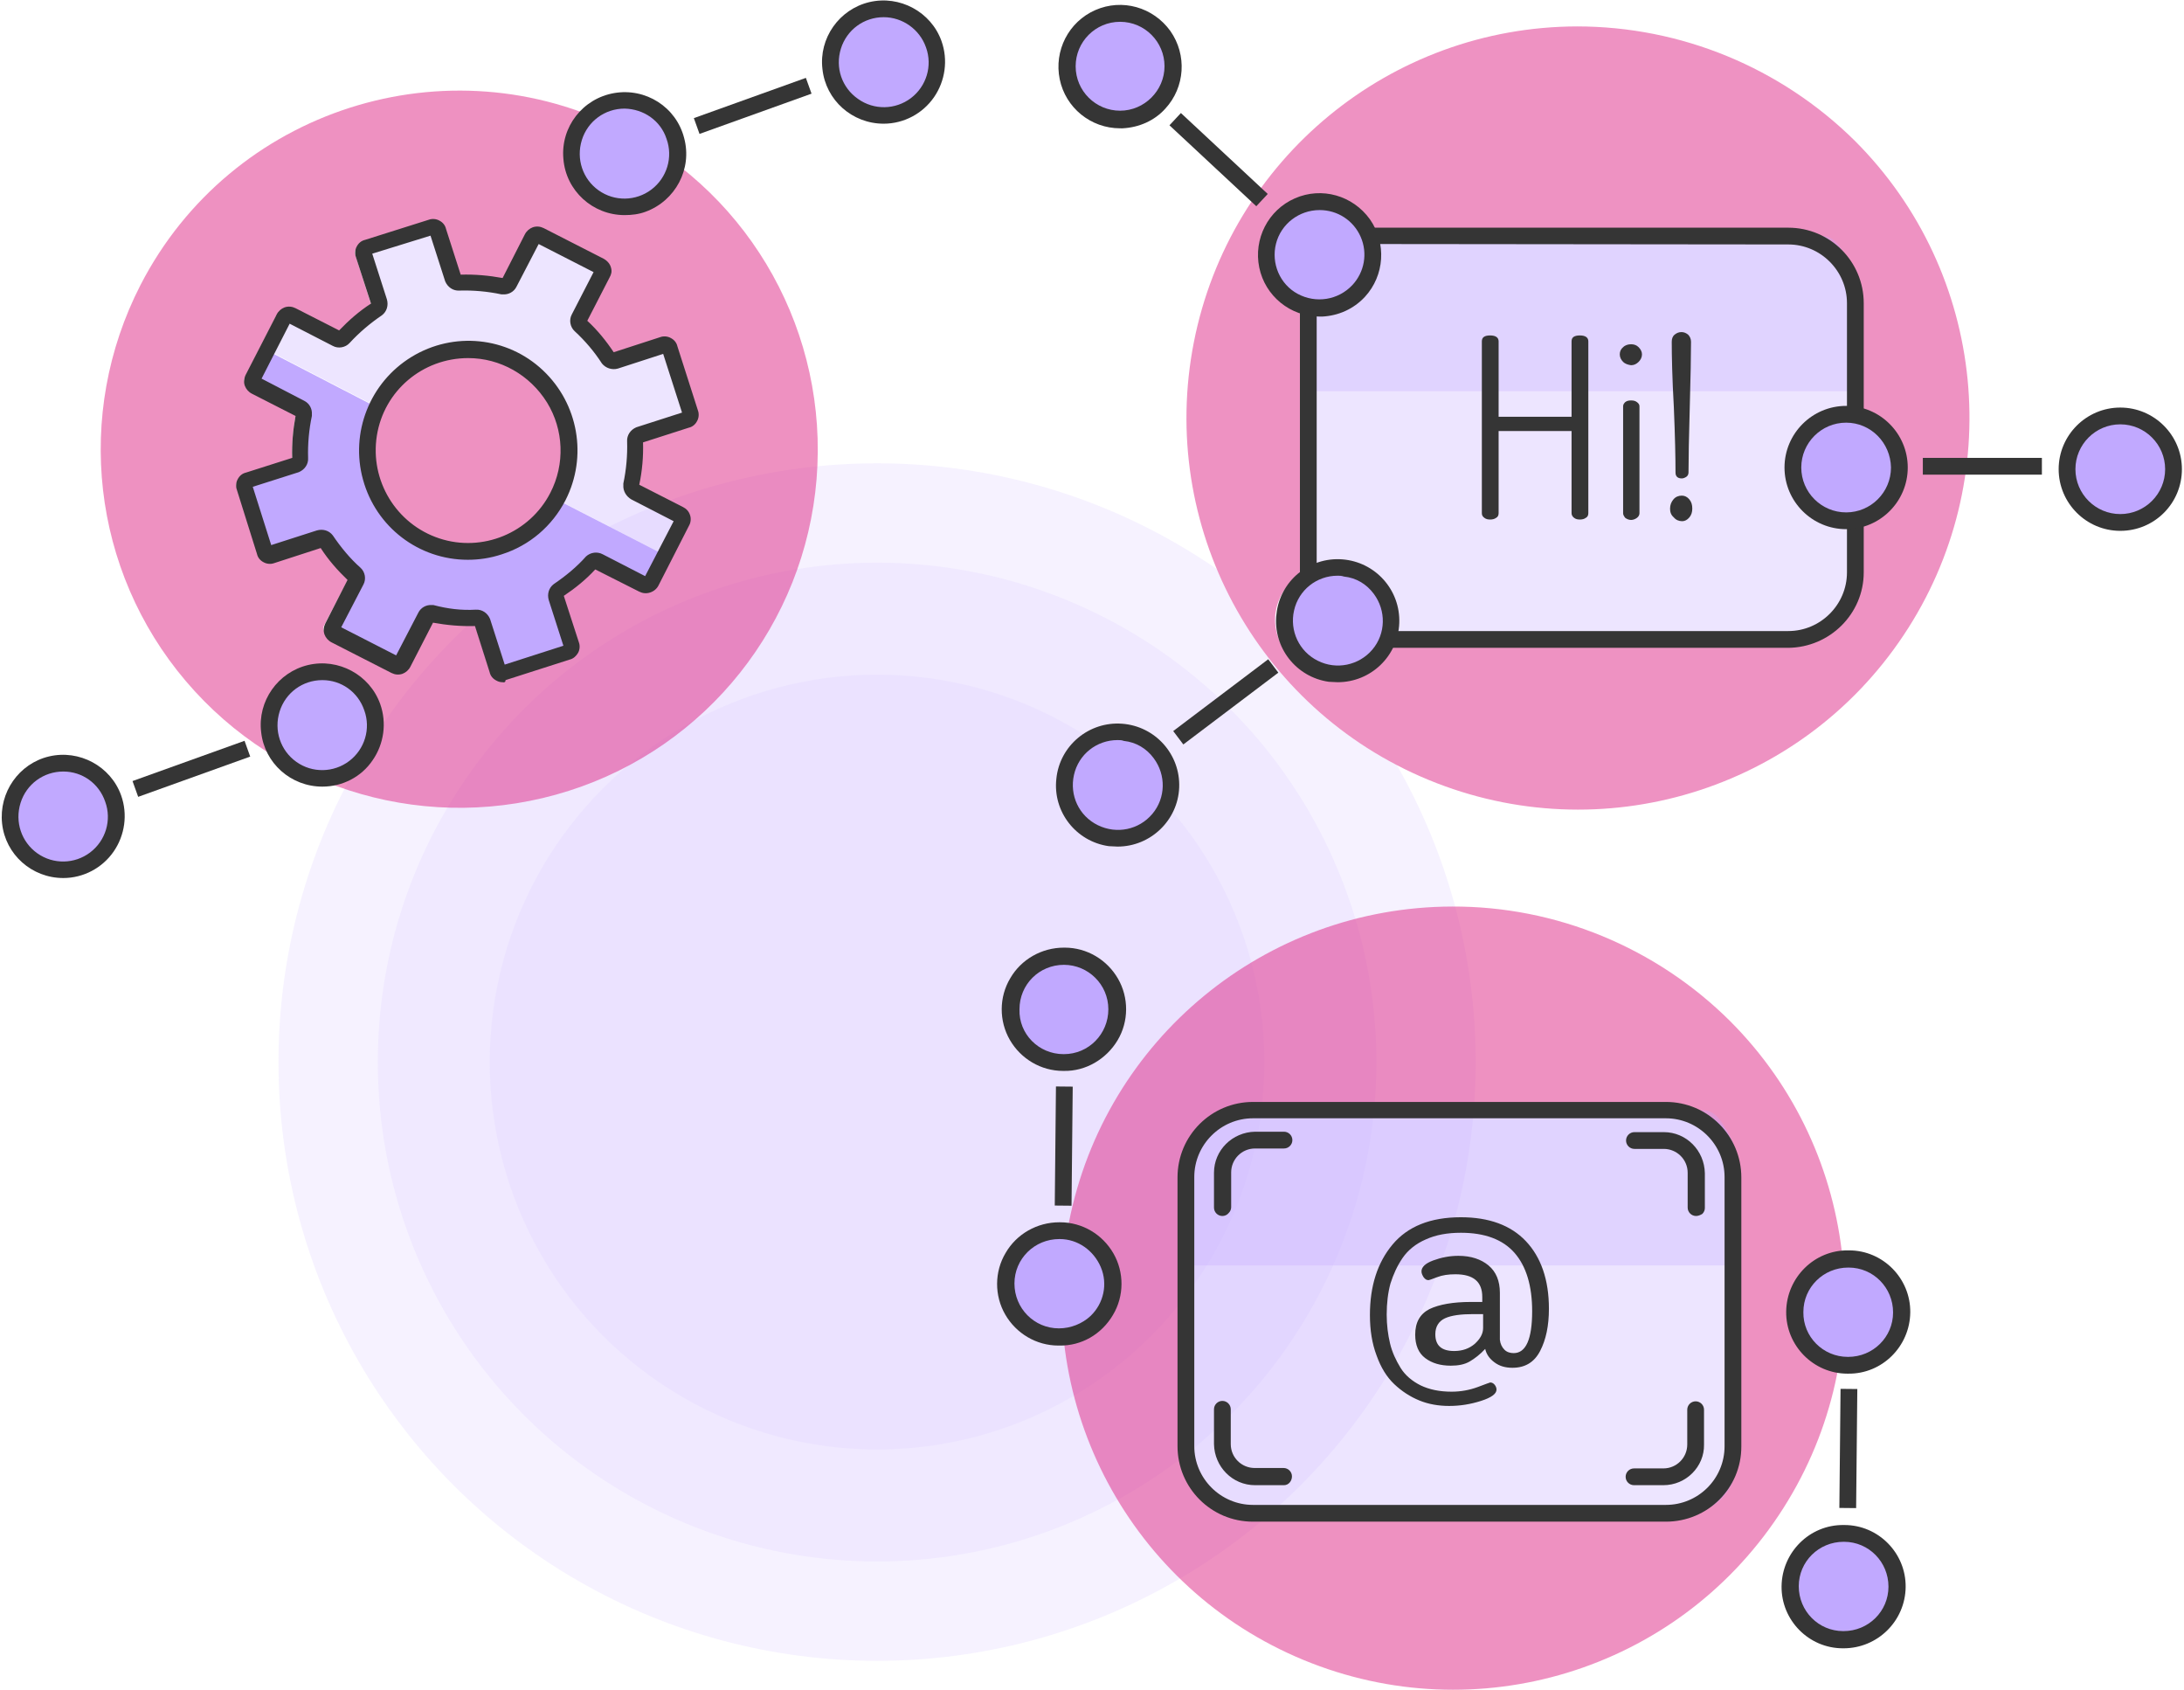 <?xml version="1.0" encoding="utf-8"?>
<!-- Generator: Adobe Illustrator 21.0.0, SVG Export Plug-In . SVG Version: 6.00 Build 0)  -->
<svg version="1.1" id="Layer_1" xmlns="http://www.w3.org/2000/svg" xmlns:xlink="http://www.w3.org/1999/xlink" x="0px" y="0px"
	 viewBox="0 0 521 403" style="enable-background:new 0 0 521 403;" xml:space="preserve">
<style type="text/css">
	.st0{opacity:0.5;}
	.st1{opacity:0.3;fill:#C1A9FF;enable-background:new    ;}
	.st2{fill:#EE92C2;}
	.st3{fill:#353535;}
	.st4{fill:#C1A9FF;}
	.st5{opacity:0.5;fill:#DE2585;enable-background:new    ;}
	.st6{enable-background:new    ;}
	.st7{fill:none;}
</style>
<title>conversion</title>
<desc>Created with Sketch.</desc>
<g>
	<g id="Group_24" transform="translate(68.431, 113.494)" class="st0">
		<circle id="Ellipse_52" class="st1" cx="140.8" cy="139.8" r="92.4"/>
		<circle id="Ellipse_53" class="st1" cx="140.8" cy="139.8" r="119.1"/>
		<circle id="Ellipse_54" class="st1" cx="140.8" cy="139.8" r="142.8"/>
	</g>
	<path id="Path_95" class="st2" d="M376.2,6.3c-44.5,0.1-82.8,31.6-91.4,75.3s14.8,87.4,56,104.4s88.6,2.6,113.3-34.5
		c24.7-37,19.9-86.4-11.6-117.9C424.8,16.1,401,6.3,376.2,6.3z M441.3,124v12.4c0,4.3-1.7,8.3-4.7,11.3c-3,3-7.1,4.7-11.3,4.7h-95.7
		c-1.9,4.4-5.9,7.4-10.6,8c-4.7,0.6-9.4-1.3-12.3-5c-2-2.7-2.9-6.1-2.4-9.4c0.5-3.3,2.3-6.3,5-8.4c0.5-0.4,1-0.7,1.6-1
		c0-0.1,0-0.2,0-0.3V73.2c-2.2-0.5-4.2-1.6-5.9-3.1c-2.6-2.4-4-5.8-4-9.3c-0.4-5.2,2.5-10.1,7.2-12.4c4.7-2.3,10.3-1.4,14.2,2.2
		c1.6,1.5,2.9,3.5,3.5,5.6h107.8c4.7,0,8.5,9.4,8.5,20.9v16.1h-0.7v5.2c2.4,0.6,4.6,1.8,6.2,3.6l0.2,0.2c3.5,3.3,4.8,8.2,3.4,12.8
		C449.8,119.7,446,123.2,441.3,124L441.3,124z"/>
	<path id="Rectangle_30" class="st1" d="M324,56.2h106.6c6.6,0,12,5.4,12,12v72.2c0,6.6-5.4,12-12,12H324c-6.6,0-12-5.4-12-12V68.2
		C312,61.6,317.4,56.2,324,56.2z"/>
	<path id="Path_96" class="st1" d="M443.4,77.2v16.1H312.7V77.2c0-11.5,3.8-20.9,8.5-20.9h113.6C439.5,56.2,443.4,65.6,443.4,77.2z"
		/>
	<path id="Path_98" class="st3" d="M426.6,154.5h-98.5c-10,0-18-8.1-18-18V72.3c0-10,8.1-18,18-18h98.5c10,0,18,8.1,18,18v64.2
		C444.6,146.4,436.5,154.4,426.6,154.5z M328.1,58.2c-3.7,0-7.3,1.5-9.9,4.1c-2.6,2.6-4.1,6.2-4.1,10v64.2c0,7.7,6.3,14,14,14h98.5
		c7.7,0,14-6.3,14-14V72.3c0-7.7-6.3-14-14-14L328.1,58.2z"/>
	<circle id="Ellipse_55" class="st4" cx="439.7" cy="110.9" r="12.7"/>
	<path id="Path_99" class="st3" d="M440.4,126.2c-8.1,0-14.7-6.6-14.7-14.7s6.6-14.7,14.7-14.7s14.7,6.6,14.7,14.7
		S448.5,126.2,440.4,126.2z M440.4,100.8c-5.9,0-10.7,4.8-10.7,10.7c0,5.9,4.8,10.7,10.7,10.7s10.7-4.8,10.7-10.7
		C451,105.6,446.3,100.8,440.4,100.8L440.4,100.8z"/>
	<circle id="Ellipse_56" class="st4" cx="505.2" cy="111.2" r="12.7"/>
	<path id="Path_100" class="st3" d="M505.8,126.6c-8.1,0-14.7-6.6-14.7-14.7s6.6-14.7,14.7-14.7s14.7,6.6,14.7,14.7
		S514,126.6,505.8,126.6z M505.8,101.2c-5.9,0-10.7,4.8-10.7,10.7c0,5.9,4.8,10.7,10.7,10.7s10.7-4.8,10.7-10.7
		C516.5,106,511.7,101.2,505.8,101.2L505.8,101.2z"/>
	<rect id="Rectangle_31" x="458.7" y="109.2" class="st3" width="28.4" height="4"/>
	
		<ellipse id="Ellipse_57" transform="matrix(0.682 -0.731 0.731 0.682 73.979 200.092)" class="st4" cx="267.2" cy="14.9" rx="12.7" ry="12.7"/>
	<path id="Path_101" class="st3" d="M267.2,30.6c-7,0-13-4.9-14.4-11.7s2.1-13.7,8.5-16.5s13.8-0.7,17.9,5c4,5.7,3.5,13.4-1.2,18.5
		c-2.6,2.9-6.3,4.5-10.2,4.7L267.2,30.6z M267.2,5.2c-5.9,0-10.6,4.8-10.6,10.6c0,5.9,4.8,10.6,10.6,10.6s10.6-4.8,10.6-10.6
		S273.1,5.2,267.2,5.2L267.2,5.2z"/>
	
		<ellipse id="Ellipse_58" transform="matrix(0.682 -0.731 0.731 0.682 56.258 249.221)" class="st4" cx="314.8" cy="59.9" rx="12.7" ry="12.7"/>
	<path id="Path_102" class="st3" d="M314.8,75.5c-7,0-13-4.9-14.4-11.7s2.1-13.7,8.5-16.5s13.8-0.7,17.9,5c4,5.7,3.5,13.4-1.2,18.5
		c-2.7,2.9-6.3,4.5-10.2,4.7L314.8,75.5z M314.8,50.1c-4.9,0-9.2,3.3-10.4,8c-1.2,4.7,0.9,9.7,5.2,12c4.3,2.3,9.6,1.5,13-2.1
		c2.9-3.1,3.7-7.6,2-11.5C322.9,52.6,319.1,50.1,314.8,50.1z"/>
	
		<rect id="Rectangle_32" x="288.6" y="24" transform="matrix(0.682 -0.732 0.732 0.682 64.587 224.77)" class="st3" width="4" height="28.3"/>
	
		<ellipse id="Ellipse_59" transform="matrix(0.798 -0.603 0.603 0.798 -59.066 198.031)" class="st4" cx="265.6" cy="187.1" rx="12.7" ry="12.7"/>
	<path id="Path_103" class="st3" d="M266.6,201.9c-0.7,0-1.4-0.1-2.1-0.1c-7.8-1.1-13.4-8.2-12.5-16.1c0.8-7.9,7.8-13.7,15.7-13.1
		c7.9,0.6,13.9,7.3,13.6,15.2C281,195.6,274.5,201.9,266.6,201.9z M266.6,176.5c-5,0-9.3,3.4-10.4,8.3s1.2,9.8,5.7,12
		s9.8,1.1,13-2.7c3.2-3.8,3.3-9.3,0.3-13.3c-1.7-2.3-4.2-3.8-7.1-4.1C267.6,176.5,267.1,176.5,266.6,176.5L266.6,176.5z"/>
	
		<ellipse id="Ellipse_60" transform="matrix(0.798 -0.603 0.603 0.798 -24.812 221.74)" class="st4" cx="318.1" cy="147.9" rx="12.7" ry="12.7"/>
	<path id="Path_104" class="st3" d="M319.1,162.7c-0.7,0-1.4-0.1-2.1-0.1c-7.8-1.1-13.4-8.2-12.5-16.1c0.8-7.9,7.8-13.7,15.7-13.1
		c7.9,0.6,13.9,7.3,13.6,15.2S327,162.7,319.1,162.7z M319.1,137.3c-5,0-9.3,3.4-10.4,8.3c-1.1,4.8,1.2,9.8,5.7,12
		c4.4,2.2,9.8,1.1,13-2.7s3.3-9.3,0.3-13.3c-1.7-2.3-4.2-3.8-7.1-4.1C320,137.3,319.5,137.3,319.1,137.3L319.1,137.3z"/>
	
		<rect id="Rectangle_33" x="278.1" y="165.3" transform="matrix(0.798 -0.603 0.603 0.798 -41.725 210.137)" class="st3" width="28.4" height="4"/>
	<path id="Path_105" class="st5" d="M346.4,216.2c-44.5,0.1-82.8,31.6-91.4,75.3c-8.6,43.7,14.8,87.4,56,104.4
		c41.2,17,88.6,2.6,113.3-34.5c24.7-37,19.9-86.4-11.6-117.9C395.1,226,371.2,216.1,346.4,216.2z M412.9,346.3c0,8.9-7.2,16-16,16
		h-98.5c-8.9,0-16-7.2-16-16v-64.2c0-3.3,1-6.6,3-9.3c1.6-4.2,3.8-6.8,6.3-6.8h113.6c4.7,0,8.5,9.4,8.5,20.9v16.2h-0.7L412.9,346.3z
		"/>
	<path id="Rectangle_34" class="st1" d="M295.6,264.7h106.6c6.6,0,12,5.4,12,12V349c0,6.6-5.4,12-12,12H295.6c-6.6,0-12-5.4-12-12
		v-72.2C283.6,270.1,289,264.7,295.6,264.7z"/>
	<path id="Path_106" class="st1" d="M414.9,285.7v16.1H284.3v-16.1c0-11.5,3.8-20.9,8.5-20.9h113.6
		C411.1,264.7,414.9,274.1,414.9,285.7z"/>
	<path id="Path_108" class="st3" d="M397.4,362.9h-98.5c-10,0-18-8.1-18-18v-64.1c0-10,8.1-18,18-18h98.5c10,0,18,8.1,18,18v64.2
		C415.4,354.9,407.4,362.9,397.4,362.9z M298.9,266.7c-7.7,0-14,6.3-14,14v64.2c0,7.7,6.3,14,14,14h98.5c7.7,0,14-6.2,14-14v-64.2
		c0-7.7-6.3-14-14-14L298.9,266.7z"/>
	<path id="Path_109" class="st3" d="M291.6,290c-1.1,0-2-0.9-2-2v-8.3c0-5.4,4.4-9.7,9.8-9.8h6.9c1.1,0,2,0.9,2,2s-0.9,2-2,2h-6.9
		c-3.2,0-5.7,2.6-5.7,5.7v8.3c0,0.5-0.2,1-0.6,1.4C292.7,289.8,292.1,290,291.6,290z"/>
	<path id="Path_110" class="st3" d="M404.6,290c-1.1,0-2-0.9-2-2v-8.3c0-3.2-2.6-5.7-5.7-5.7h-7c-1.1,0-2-0.9-2-2s0.9-2,2-2h7
		c5.4,0,9.7,4.4,9.8,9.8v8.3c0,0.5-0.2,1-0.6,1.4C405.6,289.8,405.1,290,404.6,290z"/>
	<path id="Path_111" class="st3" d="M396.8,354.2h-7c-1.1,0-2-0.9-2-2s0.9-2,2-2h7c3.2,0,5.7-2.6,5.7-5.7v-8.3c0-1.1,0.9-2,2-2
		s2,0.9,2,2v8.3C406.6,349.8,402.2,354.2,396.8,354.2z"/>
	<path id="Path_112" class="st3" d="M306.3,354.2h-6.9c-5.4,0-9.7-4.4-9.8-9.8v-8.3c0-1.1,0.9-2,2-2s2,0.9,2,2v8.3
		c0,3.2,2.6,5.7,5.7,5.7h6.9c1.1,0,2,0.9,2,2S307.4,354.2,306.3,354.2z"/>
	<g class="st6">
		<path class="st3" d="M326.8,313.6c0-6.9,1.8-12.5,5.4-16.8c3.6-4.3,9-6.5,16.3-6.5c6.7,0,11.9,1.9,15.5,5.7
			c3.6,3.8,5.5,9.2,5.5,16.1c0,4.1-0.7,7.4-2.1,10.1c-1.4,2.7-3.6,4-6.6,4c-1.7,0-3.1-0.4-4.3-1.3s-1.9-1.9-2.2-3.2
			c-1.2,1.3-2.5,2.3-3.7,3s-2.7,1-4.5,1c-2.5,0-4.5-0.6-6.1-1.8s-2.4-3.1-2.4-5.6c0-2.9,1.1-4.9,3.4-6.1c2.3-1.1,5.6-1.7,9.9-1.7
			h2.7v-1.2c0-3.6-2.1-5.4-6.4-5.4c-1.7,0-3.1,0.2-4.4,0.7c-1.3,0.5-1.9,0.7-2,0.7c-0.5,0-0.8-0.2-1.2-0.7c-0.3-0.5-0.5-0.9-0.5-1.4
			c0-1,0.9-1.9,2.8-2.6c1.9-0.7,3.9-1.1,6-1.1c3,0,5.4,0.8,7.2,2.3c1.8,1.5,2.7,3.7,2.7,6.5v11.2c0.1,1,0.5,1.8,1.1,2.4
			c0.6,0.6,1.4,0.8,2.2,0.8c2.9,0,4.4-3.3,4.4-10c0-6-1.4-10.7-4.2-13.9c-2.8-3.2-7.1-4.8-12.8-4.8c-3.2,0-6,0.5-8.4,1.6
			c-2.3,1-4.2,2.5-5.5,4.4s-2.2,3.9-2.9,6.1c-0.6,2.2-0.9,4.7-0.9,7.4c0,2.5,0.3,4.8,0.8,6.9c0.5,2.1,1.4,4,2.5,5.8
			c1.1,1.8,2.8,3.2,4.8,4.2c2.1,1,4.5,1.5,7.4,1.5c2.2,0,4.3-0.4,6.2-1.1c1.9-0.7,2.9-1.1,3-1.1c0.4,0,0.8,0.2,1.1,0.6
			c0.3,0.4,0.4,0.8,0.4,1.1c0,1-1.2,1.9-3.7,2.7c-2.5,0.8-5,1.2-7.6,1.2c-2.5,0-4.9-0.4-7.1-1.3c-2.2-0.9-4.2-2.2-6-3.9
			c-1.8-1.7-3.2-4-4.2-6.8C327.3,320.4,326.8,317.2,326.8,313.6z M342.4,318.2c0,2.7,1.5,4,4.5,4c2,0,3.6-0.6,4.9-1.7
			c1.3-1.2,2-2.4,2-3.8v-3.3h-2.4c-2.9,0-5.2,0.3-6.7,1S342.4,316.4,342.4,318.2z"/>
	</g>
	<g class="st6">
		<path class="st3" d="M353.5,122.4v-41c0-1,0.7-1.4,2-1.4s2,0.5,2,1.4v18h17.4v-18c0-1,0.7-1.4,2-1.4s2,0.5,2,1.4v41
			c0,0.5-0.2,0.9-0.6,1.1c-0.4,0.3-0.9,0.4-1.4,0.4c-0.6,0-1-0.1-1.4-0.4c-0.4-0.3-0.6-0.7-0.6-1.1v-19.6h-17.4v19.6
			c0,0.5-0.2,0.9-0.6,1.1c-0.4,0.3-0.9,0.4-1.4,0.4c-0.6,0-1-0.1-1.4-0.4C353.7,123.2,353.5,122.9,353.5,122.4z"/>
		<path class="st3" d="M387.2,86.3c-0.5-0.5-0.8-1.1-0.8-1.8c0-0.7,0.3-1.3,0.8-1.7c0.5-0.5,1.2-0.7,1.9-0.7c0.7,0,1.3,0.2,1.8,0.7
			c0.5,0.5,0.8,1.1,0.8,1.7c0,0.7-0.3,1.3-0.8,1.8c-0.5,0.5-1.1,0.8-1.8,0.8C388.4,87,387.7,86.8,387.2,86.3z M387.2,122.4V96.9
			c0-0.4,0.2-0.7,0.5-1c0.4-0.3,0.8-0.4,1.4-0.4c0.6,0,1,0.1,1.4,0.4c0.4,0.3,0.6,0.6,0.6,1v25.5c0,0.4-0.2,0.8-0.6,1.1
			c-0.4,0.3-0.9,0.5-1.4,0.5c-0.5,0-1-0.2-1.4-0.5C387.4,123.1,387.2,122.8,387.2,122.4z"/>
		<path class="st3" d="M398.4,121.3c0-0.9,0.3-1.6,0.8-2.2c0.5-0.6,1.2-0.9,2-0.9c0.7,0,1.3,0.3,1.8,0.9c0.5,0.6,0.7,1.3,0.7,2.2
			c0,0.8-0.2,1.5-0.7,2.1c-0.5,0.6-1.1,0.9-1.7,0.9c-0.8,0-1.5-0.3-2-0.9C398.6,122.8,398.4,122.1,398.4,121.3z M398.8,81.5
			c0-0.7,0.2-1.3,0.7-1.7c0.5-0.4,1-0.6,1.6-0.6s1.1,0.2,1.6,0.6c0.4,0.4,0.7,1,0.7,1.7c0,3.3-0.1,8.5-0.3,15.6
			c-0.2,7.1-0.3,12.3-0.3,15.6c0,0.4-0.2,0.8-0.5,1c-0.3,0.2-0.7,0.4-1.1,0.4c-1,0-1.5-0.5-1.5-1.4c0-3.3-0.1-8.5-0.4-15.6
			C398.9,90,398.8,84.8,398.8,81.5z"/>
	</g>
	
		<ellipse id="Ellipse_61" transform="matrix(9.999471e-03 -1 1 9.999471e-03 11.86 492.067)" class="st4" cx="254.4" cy="240" rx="12.7" ry="12.7"/>
	<path id="Path_113" class="st3" d="M253.8,255.4h-0.2c-5.3,0-10.1-2.9-12.7-7.4s-2.6-10.2,0.1-14.7c2.6-4.5,7.5-7.3,12.8-7.3h0.2
		c5.3,0,10.1,2.9,12.7,7.4s2.6,10.2-0.1,14.7S259,255.5,253.8,255.4L253.8,255.4z M253.7,251.4h0.1c5.9,0,10.6-4.8,10.6-10.7
		s-4.8-10.6-10.6-10.6c-5.9,0-10.6,4.7-10.6,10.6C243,246.6,247.8,251.4,253.7,251.4L253.7,251.4z"/>
	
		<ellipse id="Ellipse_62" transform="matrix(9.999471e-03 -1 1 9.999471e-03 -54.681 555.853)" class="st4" cx="253.4" cy="305.5" rx="12.7" ry="12.7"/>
	<path id="Path_114" class="st3" d="M252.7,320.9h-0.2c-5.3,0-10.1-2.9-12.7-7.4s-2.6-10.2,0.1-14.7c2.6-4.5,7.5-7.3,12.8-7.3h0.2
		c5.3,0,10.1,2.9,12.7,7.4s2.6,10.2-0.1,14.7C262.8,318.2,258,321,252.7,320.9L252.7,320.9z M252.7,295.5c-5.9,0-10.7,4.7-10.7,10.6
		c0,5.9,4.7,10.7,10.6,10.7c2.8,0,5.6-1.1,7.6-3c3.1-3,4.1-7.6,2.4-11.6s-5.5-6.7-9.8-6.7L252.7,295.5z"/>
	
		<rect id="Rectangle_35" x="239.5" y="271.3" transform="matrix(9.999471e-03 -1 1 9.999471e-03 -22.078 524.297)" class="st3" width="28.4" height="4"/>
	
		<ellipse id="Ellipse_63" transform="matrix(9.999471e-03 -1 1 9.999471e-03 124.941 750.647)" class="st4" cx="441.6" cy="312.2" rx="12.7" ry="12.7"/>
	<path id="Path_115" class="st3" d="M440.9,327.6h-0.2c-8.1,0-14.7-6.7-14.6-14.8s6.7-14.7,14.8-14.6h0.2c8.1,0,14.7,6.7,14.6,14.8
		S449,327.7,440.9,327.6L440.9,327.6z M440.8,323.6h0.1c5.9,0,10.7-4.7,10.7-10.6c0-5.9-4.7-10.7-10.6-10.7h-0.1
		c-5.9,0-10.7,4.7-10.7,10.6C430.1,318.8,434.9,323.6,440.8,323.6L440.8,323.6z"/>
	
		<ellipse id="Ellipse_64" transform="matrix(9.999471e-03 -1 1 9.999471e-03 58.414 814.447)" class="st4" cx="440.5" cy="377.7" rx="12.7" ry="12.7"/>
	<path id="Path_116" class="st3" d="M439.8,393.1h-0.2c-8.1,0-14.7-6.7-14.6-14.8s6.7-14.7,14.8-14.6h0.2c8.1,0,14.7,6.7,14.6,14.8
		S447.9,393.1,439.8,393.1L439.8,393.1z M439.8,367.7c-5.9,0-10.7,4.7-10.7,10.6c0,5.9,4.7,10.7,10.6,10.7h0.1
		c5.9,0,10.7-4.7,10.7-10.6s-4.7-10.7-10.6-10.7H439.8z"/>
	
		<rect id="Rectangle_36" x="426.7" y="343.5" transform="matrix(9.999471e-03 -1 1 9.999471e-03 91.018 782.89)" class="st3" width="28.4" height="4"/>
	<path id="Path_117" class="st1" d="M127.4,57.8l-5.6,10.8c-0.3,0.5-0.9,0.8-1.4,0.8c-3.4-0.7-7-1-10.5-0.9c-0.6,0-1.1-0.3-1.3-0.9
		l-3.7-11.5c-0.2-0.7-1-1.1-1.7-0.9L88,60c-0.7,0.2-1.1,0.9-0.9,1.6l3.7,11.5c0.2,0.6,0,1.2-0.5,1.5c-3,1.9-5.6,4.2-8,6.8
		c-0.4,0.4-1.1,0.5-1.6,0.2l-10.8-5.5c-0.3-0.2-0.7-0.2-1-0.1c-0.3,0.1-0.6,0.4-0.8,0.7l-3.7,7.1l26.1,13.5
		c6.3-11.5,20.5-15.9,32.1-9.9s16.3,20.1,10.6,31.9l26.2,13.5l3.7-7.2c0.2-0.3,0.2-0.7,0.1-1c-0.1-0.3-0.4-0.6-0.7-0.7l-10.7-5.5
		c-0.5-0.3-0.9-1-0.8-1.6c0.7-3.4,1-7,0.9-10.5c0-0.6,0.3-1.1,0.9-1.3l11.5-3.7c0.7-0.2,1.1-1,0.9-1.7l-4.9-15.3
		c-0.2-0.7-1-1.1-1.7-0.9L147.1,87c-0.6,0.2-1.2,0-1.5-0.5c-1.9-2.9-4.1-5.6-6.7-8c-0.4-0.4-0.5-1.1-0.2-1.6l5.6-10.8
		c0.2-0.3,0.2-0.7,0.1-1c-0.1-0.3-0.4-0.6-0.7-0.7l-14.3-7.2c-0.3-0.2-0.7-0.2-1-0.1C127.9,57.2,127.6,57.4,127.4,57.8L127.4,57.8z"
		/>
	<path id="Path_118" class="st4" d="M100.9,129.8c11.8,6,26.3,1.4,32.4-10.4l26.1,13.4l-3.6,7c-0.1,0.4-0.4,0.6-0.8,0.8
		c-0.4,0.1-0.7,0.1-1.1-0.1l-10.7-5.5c-0.5-0.4-1.2-0.4-1.7,0c-2.4,2.6-5.1,4.9-8,6.8c-0.5,0.4-0.7,1-0.5,1.6l3.7,11.5
		c0.2,0.7-0.2,1.4-0.9,1.7l-15.3,4.9c-0.7,0.2-1.4-0.2-1.7-0.9l-3.7-11.5c-0.2-0.5-0.8-0.9-1.3-0.9c-3.5,0.1-7.1-0.2-10.5-0.9
		c-0.6-0.1-1.2,0.2-1.4,0.8L96.4,159c-0.1,0.3-0.4,0.6-0.8,0.7c-0.3,0.1-0.7,0.1-1-0.1l-14.3-7.3c-0.3-0.1-0.6-0.4-0.7-0.8
		c-0.1-0.3-0.1-0.7,0.1-1l5.6-10.8c0.3-0.5,0.2-1.2-0.2-1.6c-2.6-2.4-4.9-5.1-6.8-8c-0.4-0.5-1-0.7-1.6-0.5l-11.5,3.7
		c-0.7,0.2-1.4-0.2-1.7-0.9l-4.8-15.2c-0.2-0.7,0.2-1.4,0.9-1.7l11.5-3.7c0.5-0.2,0.9-0.8,0.9-1.3c-0.1-3.5,0.2-7.1,0.9-10.5
		c0.1-0.6-0.2-1.2-0.8-1.4l-10.8-5.6c-0.4-0.1-0.6-0.4-0.7-0.8c-0.1-0.4-0.1-0.8,0.2-1.1l3.7-7.1l26.1,13.5
		C84.5,109.2,89.1,123.7,100.9,129.8L100.9,129.8z"/>
	<path id="Line_12" class="st7" d="M133.3,119.4l-42.8-22"/>
	<path id="Path_119" class="st5" d="M122.3,85.2c11.8,6.1,16.4,20.6,10.4,32.4c-2.8,5.6-7.7,9.8-13.6,11.7
		c-5.9,1.9-12.4,1.3-17.9-1.6c-11.8-6.1-16.4-20.6-10.4-32.4c2.8-5.6,7.7-9.8,13.6-11.7C110.4,81.7,116.8,82.3,122.3,85.2
		L122.3,85.2z"/>
	<path id="Path_120" class="st5" d="M33.5,68c-15.8,30.8-11.6,68,10.8,94.4s58.4,36.7,91.4,26.2s56.3-39.9,59.1-74.4
		s-15.3-67.3-46.1-83.1C106.7,9.5,55.1,26,33.5,68z M142.1,63c0.7,0.4,1.1,1.1,0.6,1.7l-5.6,10.8c-0.3,0.5-0.2,1.2,0.2,1.6
		c2.6,2.4,4.8,5.1,6.7,8c0.4,0.5,1,0.7,1.6,0.5l10.6-3.4l0.9-0.3c0.7-0.2,1.4,0.2,1.7,0.9l4.9,15.3c0.2,0.7-0.2,1.4-0.9,1.7
		l-0.9,0.3l-10.6,3.4c-0.5,0.2-0.9,0.8-0.9,1.3c0.1,3.5-0.2,7.1-0.9,10.5c0,0.6,0.3,1.3,0.8,1.6l10.7,5.5c0.3,0.1,0.6,0.4,0.7,0.7
		c0.1,0.3,0.1,0.7-0.1,1l-7.3,14.3c-0.2,0.5-0.8,0.8-1.3,0.8c-0.4,0.3-0.9,0.3-1.3,0.1l-10.7-5.5c-0.2-0.1-0.5-0.2-0.8-0.3
		c-2.4,2.6-5.1,4.9-8,6.8c-0.5,0.4-0.7,1-0.5,1.5l3.7,11.5c0.2,0.7-0.2,1.4-0.9,1.7l-16.2,5.2c-0.7,0.2-1.4-0.2-1.7-0.9l-3.7-11.5
		c-0.2-0.5-0.8-0.9-1.3-0.9c-3.5,0.1-7.1-0.2-10.5-0.9H101c-0.2,0.1-0.3,0.3-0.4,0.5L95,157.4c-0.7,0.7-1.7,1-2.7,0.9L77.9,151
		c-0.3-0.1-0.6-0.4-0.7-0.8c-0.1-0.3-0.1-0.7,0.1-1l5.6-10.8c0.3-0.5,0.2-1.2-0.2-1.6c-2.6-2.4-4.9-5.1-6.8-8
		c-0.4-0.5-1-0.7-1.5-0.5L62.8,132c-0.7,0.2-1.4-0.2-1.6-0.8l-4.8-15.2c-0.2-0.7,0.2-1.4,0.9-1.7l0.9-0.3l10.6-3.4
		c0.5-0.2,0.9-0.8,0.9-1.3c-0.1-3.5,0.2-7.1,0.9-10.5c0.1-0.6-0.2-1.2-0.8-1.4l-10.8-5.6c-0.3-0.1-0.6-0.4-0.7-0.8s-0.1-0.7,0.1-1
		l7.3-14.3c0.2-0.5,0.7-0.8,1.3-0.7c0.4-0.3,1-0.4,1.4-0.1l10.8,5.6c0.2,0.1,0.4,0.2,0.6,0.2l0.1-0.1c2.4-2.6,5.1-4.9,8-6.8
		c0.5-0.4,0.7-1,0.5-1.6l-3.7-11.6c-0.2-0.7,0.2-1.4,0.9-1.7l0.9-0.3l14.3-4.5l0.9-0.3c0.7-0.2,1.4,0.2,1.7,0.9l3.7,11.5
		c0.2,0.5,0.8,0.9,1.3,0.9c3.5-0.1,7.1,0.2,10.5,0.9h0.2c0.2-0.1,0.3-0.3,0.4-0.5l5.6-10.8c0.7-0.7,1.7-1,2.7-0.9L142.1,63z"/>
	<path id="Path_121" class="st3" d="M119.9,162.7c-0.5,0-1-0.1-1.5-0.4c-0.8-0.4-1.4-1.1-1.6-2l-3.5-11c-3.4,0.1-6.7-0.2-10-0.8
		L97.9,159c-0.4,0.8-1.1,1.4-1.9,1.7c-0.9,0.3-1.8,0.2-2.6-0.2l-14.3-7.3c-0.8-0.4-1.4-1.1-1.7-1.9c-0.3-0.9-0.2-1.8,0.2-2.6
		l5.3-10.4c-2.4-2.3-4.6-4.8-6.4-7.6l-11.1,3.6c-0.8,0.3-1.8,0.2-2.5-0.2c-0.8-0.4-1.4-1.1-1.6-2l-4.8-15.3
		c-0.3-0.8-0.2-1.8,0.2-2.5c0.4-0.8,1.1-1.4,2-1.6l11-3.5c-0.1-3.4,0.2-6.7,0.8-10l-10.4-5.3c-0.8-0.4-1.4-1.1-1.7-1.9
		c-0.3-0.8-0.2-1.8,0.2-2.6L66,75c0.4-0.8,1.1-1.4,1.9-1.7c0.9-0.3,1.8-0.2,2.6,0.2l10.4,5.3c2.3-2.4,4.8-4.6,7.6-6.4l-3.6-11.1
		c-0.3-0.8-0.2-1.8,0.2-2.5c0.4-0.8,1.1-1.4,2-1.6l15.2-4.8c0.8-0.3,1.8-0.2,2.5,0.2c0.8,0.4,1.4,1.1,1.6,2l3.5,10.9
		c3.4-0.1,6.7,0.2,10,0.8l5.3-10.4c0.4-0.8,1.1-1.4,1.9-1.7c0.9-0.3,1.8-0.2,2.6,0.2l14.3,7.3c0.9,0.5,1.6,1.3,1.8,2.3
		c0.2,0.8,0,1.5-0.4,2.2l-5.3,10.3c2.4,2.2,4.5,4.8,6.3,7.5l11.1-3.6c0.8-0.3,1.8-0.2,2.5,0.2c0.8,0.4,1.4,1.1,1.6,2l4.9,15.3
		c0.3,0.8,0.2,1.8-0.2,2.5c-0.4,0.8-1.1,1.4-2,1.6l-10.9,3.5c0.1,3.4-0.2,6.8-0.9,10.1l10.4,5.3c0.8,0.4,1.4,1,1.7,1.9
		c0.3,0.8,0.2,1.8-0.2,2.5l-7.3,14.3c-0.4,0.8-1.1,1.4-2,1.7s-1.8,0.2-2.6-0.2l-10.5-5.3c-2.2,2.4-4.8,4.5-7.5,6.3l3.6,11.1
		c0.3,0.8,0.2,1.8-0.2,2.5s-1.1,1.4-2,1.6l-15.3,4.9C120.6,162.7,120.3,162.8,119.9,162.7z M113.5,145.4c1.5-0.1,2.8,0.8,3.4,2.2
		l3.5,10.9l14-4.5l-3.5-10.9c-0.4-1.4,0-2.9,1.2-3.8c2.8-1.9,5.5-4.1,7.7-6.6c1.1-1,2.7-1.2,4-0.5l10.1,5.2l6.8-13.1l-10.1-5.2
		c-1.2-0.7-2-2-1.9-3.4v-0.4c0.7-3.3,1-6.7,0.9-10c-0.1-1.5,0.8-2.8,2.2-3.4l10.9-3.5l-4.5-14l-10.8,3.5c-1.4,0.4-2.9-0.1-3.8-1.2
		c-1.8-2.8-4-5.4-6.5-7.7c-1.1-1-1.4-2.7-0.7-4l5.2-10.1l-13.1-6.7l-5.3,10.2c-0.6,1.2-1.9,1.9-3.2,1.8h-0.4c-3.3-0.7-6.7-1-10-0.9
		c-1.5,0.1-2.8-0.8-3.4-2.2l-3.5-10.9l-13.9,4.3l3.5,10.9c0.4,1.4,0,2.9-1.2,3.8c-2.8,1.9-5.4,4.1-7.7,6.6c-1,1.1-2.7,1.4-4,0.7
		l-10.3-5.3l-6.7,13.1l10.2,5.3c1.2,0.6,1.9,1.9,1.8,3.2v0.4c-0.7,3.3-1,6.7-0.9,10c0.1,1.5-0.8,2.8-2.2,3.4l-11,3.5l4.4,13.9
		l10.9-3.5c1.4-0.4,2.9,0,3.8,1.2c1.9,2.8,4.1,5.5,6.6,7.7c1.1,1,1.4,2.7,0.7,4l-5.3,10.2l13.1,6.7l5.3-10.2
		c0.6-1.2,1.9-1.9,3.2-1.8h0.4C106.8,145.2,110.1,145.6,113.5,145.4L113.5,145.4z M111.6,133.5c-11.7,0-21.9-7.8-25-19.1
		c-3.1-11.2,1.6-23.2,11.6-29.3c10-6.1,22.8-4.8,31.3,3.2s10.7,20.6,5.4,31c-3.2,6.2-8.6,10.8-15.2,12.9
		C117,133.1,114.3,133.5,111.6,133.5L111.6,133.5z M111.7,85.4c-10.9,0-20.1,7.8-21.8,18.5s4.6,21.1,14.9,24.5s21.6-1.3,26.5-10.9
		c3.5-6.8,3.2-15-0.8-21.5C126.4,89.4,119.3,85.4,111.7,85.4L111.7,85.4z"/>
	
		<ellipse id="Ellipse_65" transform="matrix(0.941 -0.338 0.338 0.941 -3.524 52.237)" class="st4" cx="148.2" cy="36.2" rx="12.7" ry="12.7"/>
	<path id="Path_122" class="st3" d="M149,51.3c-7.6,0-14-5.8-14.6-13.4c-0.7-7.6,4.6-14.4,12.1-15.7s14.8,3.3,16.7,10.7
		c2,7.4-2.1,15-9.2,17.6C152.4,51.1,150.7,51.3,149,51.3z M149,25.9c-4.7,0-8.8,3-10.2,7.5s0.2,9.3,4,12c3.8,2.7,8.9,2.6,12.6-0.2
		c3.7-2.8,5.2-7.7,3.6-12.1C157.6,28.8,153.6,26,149,25.9L149,25.9z"/>
	
		<ellipse id="Ellipse_66" transform="matrix(0.941 -0.338 0.338 0.941 7.481 71.84)" class="st4" cx="210" cy="14.4" rx="12.7" ry="12.7"/>
	<path id="Path_123" class="st3" d="M210.8,29.5c-7.5,0-13.8-5.6-14.6-13c-0.9-7.4,4-14.3,11.2-16s14.7,2.3,17.2,9.3
		c1.6,4.5,0.9,9.5-1.8,13.4S215.6,29.5,210.8,29.5z M210.8,4.1c-4.7,0-8.8,3-10.2,7.5s0.2,9.3,4.1,12c3.8,2.7,8.9,2.6,12.6-0.2
		c3.7-2.8,5.2-7.7,3.6-12.1C219.4,7,215.3,4.1,210.8,4.1L210.8,4.1z"/>
	
		<rect id="Rectangle_37" x="165.4" y="23.3" transform="matrix(0.941 -0.338 0.338 0.941 2.003 62.151)" class="st3" width="28.4" height="4"/>
	
		<ellipse id="Ellipse_67" transform="matrix(0.941 -0.338 0.338 0.941 -64.847 16.256)" class="st4" cx="14.2" cy="194.3" rx="12.7" ry="12.7"/>
	<path id="Path_124" class="st3" d="M15.1,209.4c-7.5,0-13.8-5.6-14.6-13s4-14.3,11.2-16s14.7,2.3,17.2,9.3
		c1.6,4.5,0.9,9.5-1.8,13.4S19.9,209.4,15.1,209.4z M15.1,184c-4.7,0-8.8,3-10.2,7.5s0.2,9.3,4,12s8.9,2.6,12.6-0.2
		c3.7-2.8,5.2-7.7,3.6-12.1C23.6,186.8,19.6,184,15.1,184L15.1,184z"/>
	
		<ellipse id="Ellipse_68" transform="matrix(0.941 -0.338 0.338 0.941 -53.84 35.852)" class="st4" cx="76" cy="172.5" rx="12.7" ry="12.7"/>
	<path id="Path_125" class="st3" d="M76.9,187.6c-7.5,0-13.8-5.6-14.6-13c-0.9-7.4,4-14.3,11.2-16s14.7,2.3,17.2,9.3
		c1.6,4.5,0.9,9.5-1.8,13.4C86.2,185.3,81.7,187.6,76.9,187.6z M76.9,162.2c-4.7,0-8.8,3-10.2,7.5s0.2,9.3,4,12
		c3.8,2.7,8.9,2.6,12.6-0.2c3.7-2.8,5.2-7.7,3.6-12.1C85.4,165,81.4,162.2,76.9,162.2L76.9,162.2z"/>
	
		<rect id="Rectangle_38" x="31.4" y="181.4" transform="matrix(0.941 -0.338 0.338 0.941 -59.249 26.188)" class="st3" width="28.4" height="4"/>
</g>
</svg>
